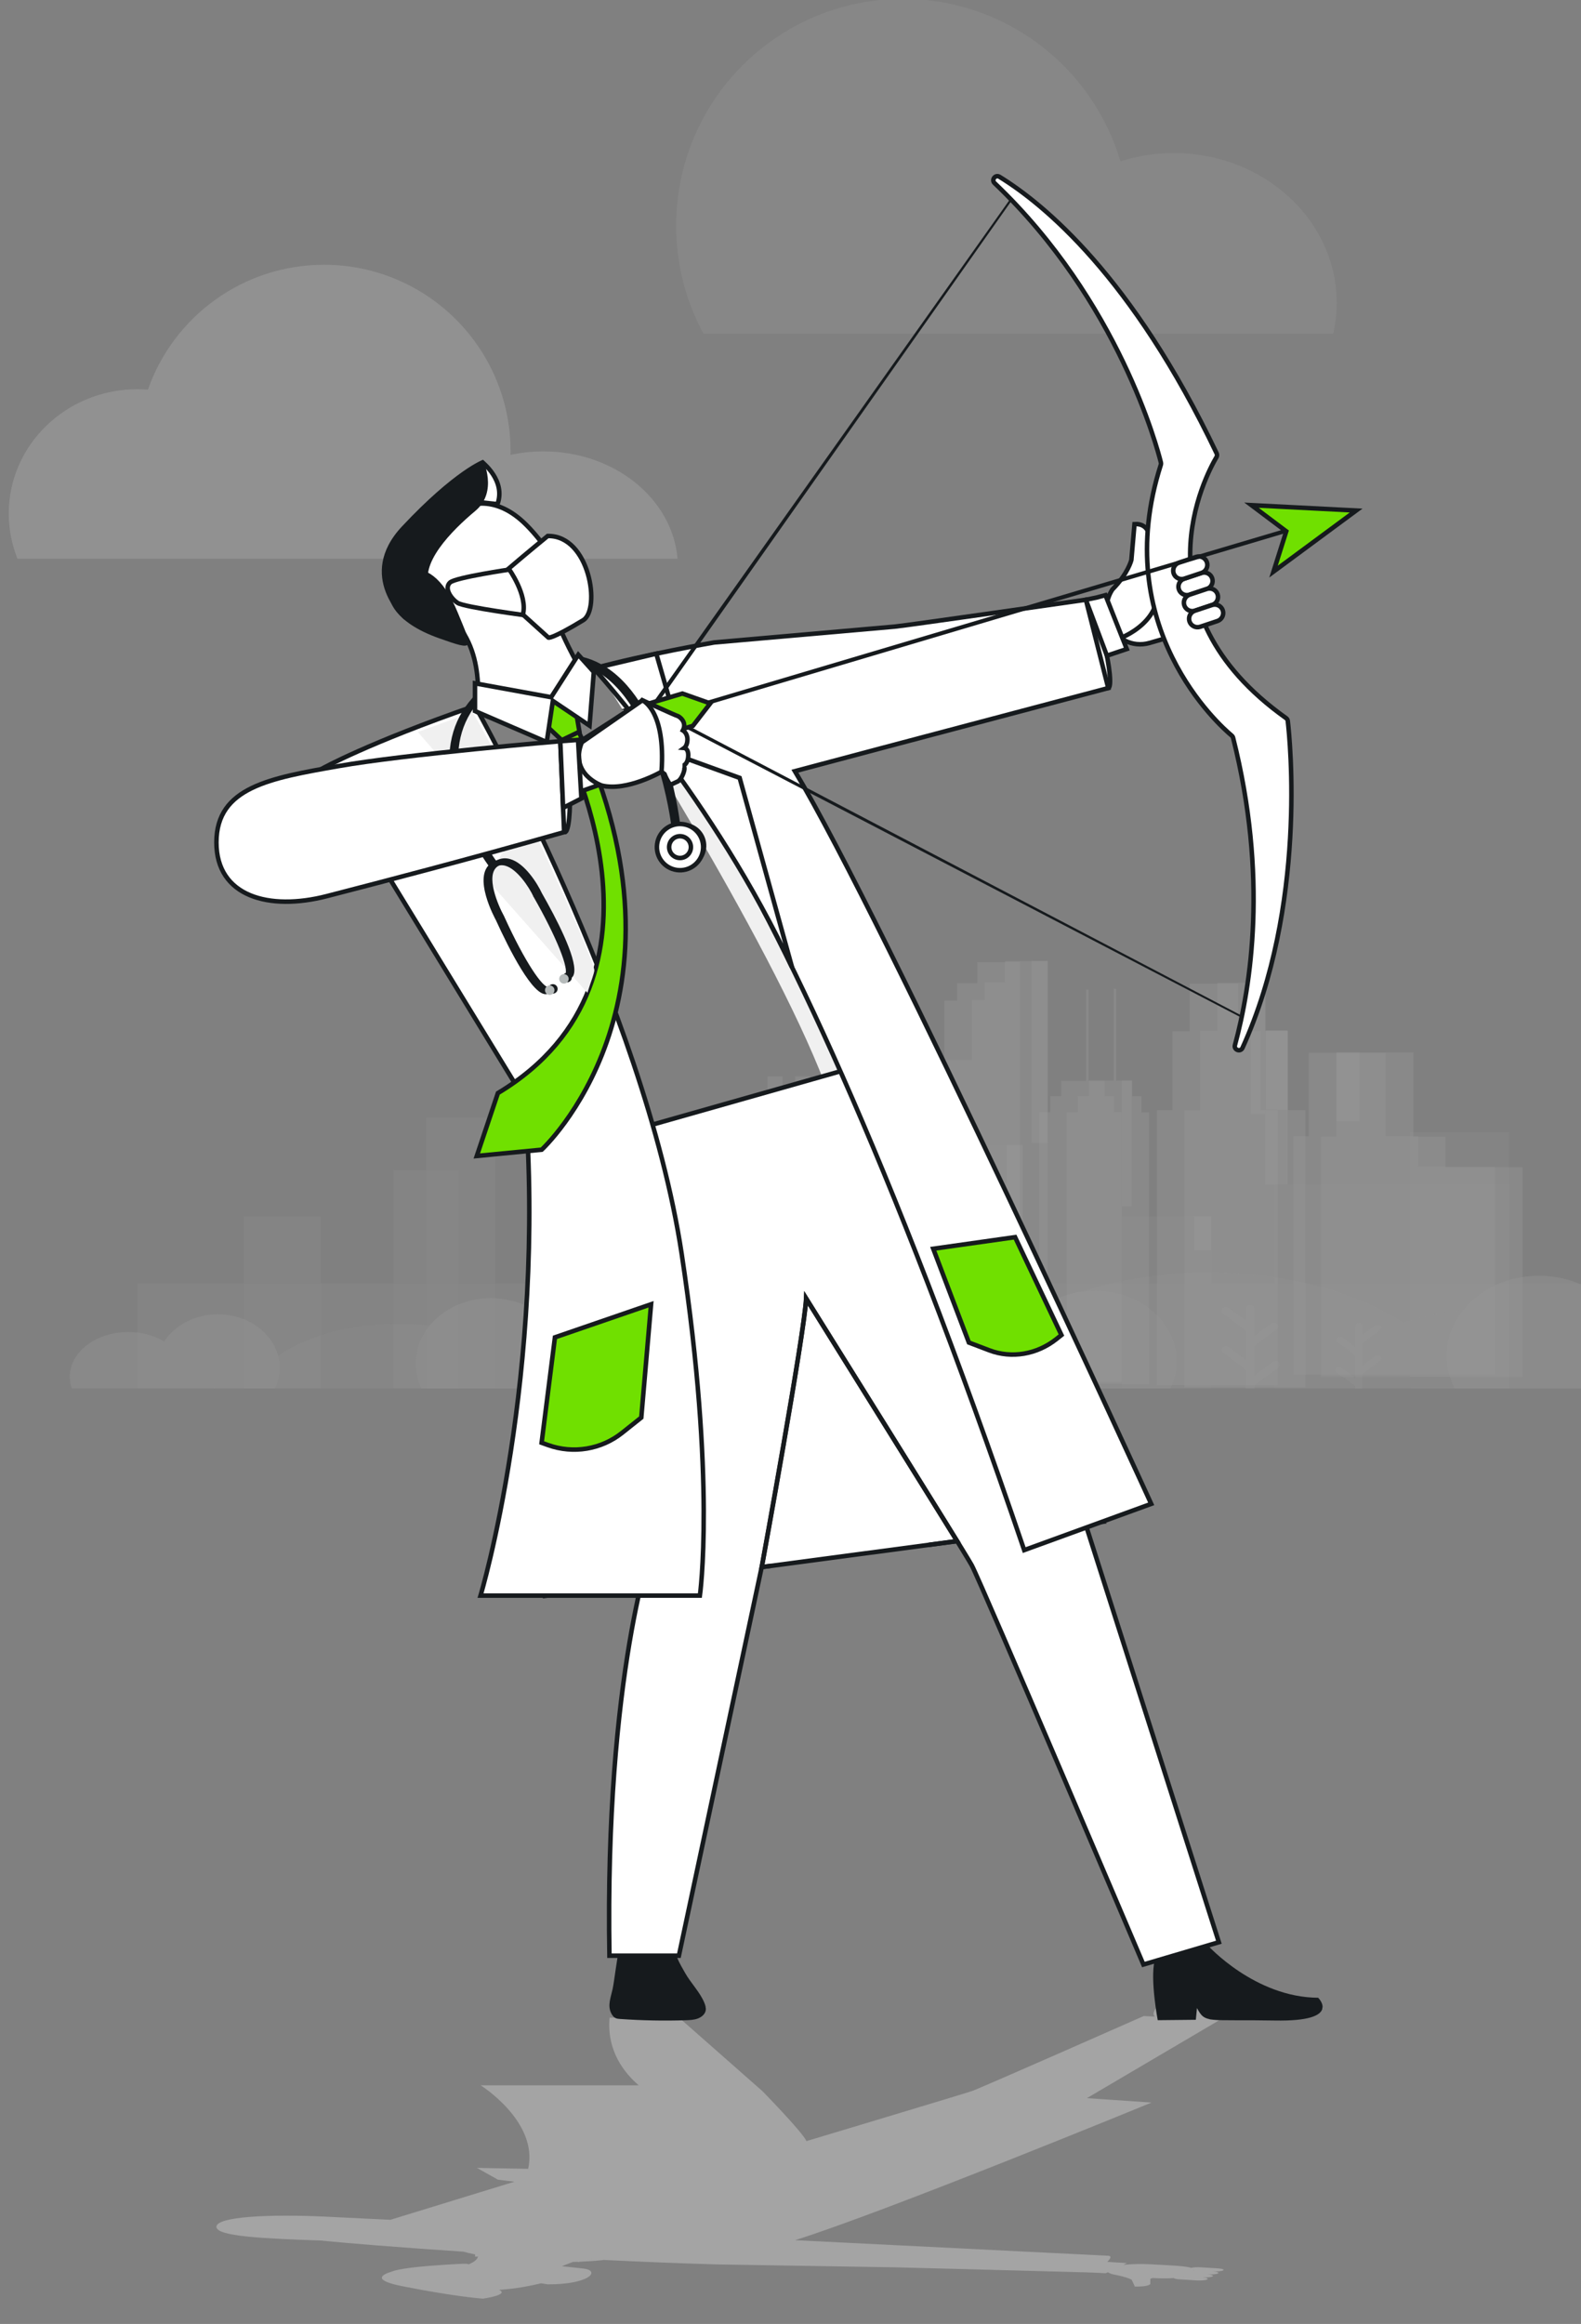 <svg width="526" height="773" viewBox="0 0 526 773" fill="none" xmlns="http://www.w3.org/2000/svg">
<rect x="0" y="0" width="526" height="773" fill="#808080" stroke="none"/>
<g clip-path="url(#clip0_151_2463)">
<g opacity="0.2">
<path opacity="0.4" d="M390.512 50.907C384.295 50.907 378.33 51.881 372.769 53.651C363.533 22.42 334.636 -0.371 300.41 -0.371C258.74 -0.371 224.959 33.41 224.959 75.08C224.959 88.074 228.245 100.3 234.029 110.974H337.46H366.791H443.563C444.316 107.663 444.718 104.234 444.718 100.719C444.718 73.208 420.449 50.907 390.512 50.907Z" fill="#D9D9D9"/>
</g>
<path opacity="0.2" d="M45.73 129.459C46.904 129.459 48.066 129.506 49.216 129.596C57.696 105.415 80.72 88.073 107.798 88.073C142.076 88.073 169.864 115.861 169.864 150.139C169.864 150.532 169.848 150.919 169.84 151.31C173.349 150.549 177.02 150.139 180.803 150.139C204.411 150.139 223.747 165.894 225.424 185.867H158.552H136.182H85.631H57.041H5.83C3.948 181.206 2.914 176.136 2.914 170.831C2.913 147.982 22.082 129.459 45.73 129.459Z" fill="#D9D9D9"/>
<g opacity="0.25">
<path opacity="0.4" d="M325.175 320.033V327.052H318.438V332.851H314.183V352.687H304.254V460.413H314.183H318.438H325.175H339.359V352.687V332.851V327.052V320.033H325.175Z" fill="#D9D9D9"/>
<path opacity="0.4" d="M265.357 384.124V369.612H260.375V358.068H255.393V451.41H257.884H260.375H263.44H265.357H276.088V384.124H265.357Z" fill="#D9D9D9"/>
<path opacity="0.4" d="M370.589 369.947V364.6H367.481V359.495H362.186V329.172H361.339V359.495H353.078V364.6H349.406V369.947H345.734V459.641H349.406H370.589H373.13V369.947H370.589Z" fill="#D9D9D9"/>
<path opacity="0.4" d="M419.383 369.26V343.038H411.91V327.206H395.813V343.038H390.064V369.26H384.892V460.788H390.064H395.813H411.91H419.383H425.131V369.26H419.383Z" fill="#D9D9D9"/>
<path opacity="0.4" d="M471.786 388.08V377.949H461.038V350.196H435.447V377.949H430.328V457.24H435.447H451.057H461.038H471.786H497.378V388.08H471.786Z" fill="#D9D9D9"/>
<path opacity="0.4" d="M334.351 319.667V326.742H327.614V332.586H323.359V352.579H313.431V461.154H323.359H327.614H334.351H348.535V352.579V332.586V326.742V319.667H334.351Z" fill="#D9D9D9"/>
<path opacity="0.4" d="M274.533 384.264V369.637H269.551V358.002H264.569V452.08H267.06H269.551H272.617H274.533H285.264V384.264H274.533Z" fill="#D9D9D9"/>
<path opacity="0.4" d="M379.765 369.975V364.585H376.658V359.441H371.363V328.879H370.516V359.441H362.255V364.585H358.583V369.975H354.911V460.376H358.583H379.765H382.307V369.975H379.765Z" fill="#D9D9D9"/>
<path opacity="0.4" d="M428.559 369.282V342.853H421.086V326.897H404.99V342.853H399.242V369.282H394.068V461.532H399.242H404.99H421.086H428.559H434.308V369.282H428.559Z" fill="#D9D9D9"/>
<path opacity="0.4" d="M480.963 388.25V378.038H470.214V350.068H444.623V378.038H439.504V457.955H444.623H460.233H470.214H480.963H506.555V388.25H480.963Z" fill="#D9D9D9"/>
<g opacity="0.4">
<path opacity="0.4" d="M605.928 426.894H45.607V461.81H605.928V426.894Z" fill="#D9D9D9"/>
<path opacity="0.4" d="M106.793 404.547H81.031V461.81H106.793V404.547Z" fill="#D9D9D9"/>
<path opacity="0.4" d="M311.277 389.184H294.371V461.81H311.277V389.184Z" fill="#D9D9D9"/>
<path opacity="0.4" d="M340.258 380.804H321.742V461.81H340.258V380.804Z" fill="#D9D9D9"/>
<path opacity="0.4" d="M403.053 404.547H373.266V461.81H403.053V404.547Z" fill="#D9D9D9"/>
<path opacity="0.4" d="M502.075 394.072H423.984V461.81H502.075V394.072Z" fill="#D9D9D9"/>
<path opacity="0.4" d="M502.075 376.614H469.067V461.81H502.075V376.614Z" fill="#D9D9D9"/>
<path opacity="0.4" d="M152.681 389.184H130.944V461.81H152.681V389.184Z" fill="#D9D9D9"/>
<path opacity="0.4" d="M164.756 371.726H141.812V461.81H164.756V371.726Z" fill="#D9D9D9"/>
<path opacity="0.4" d="M275.049 409.436H188.103V461.811H275.049V409.436Z" fill="#D9D9D9"/>
</g>
<g opacity="0.4">
<path opacity="0.4" d="M556.748 454.106C553.112 454.106 549.621 454.479 546.352 455.156C537.744 443.504 518.163 435.366 495.381 435.366C484.97 435.366 475.233 437.071 466.9 440.028C451.166 429.74 428.035 423.239 402.244 423.239C374.407 423.239 349.671 430.812 333.987 442.547C326.814 425.033 303.753 412.215 276.41 412.215C250.423 412.215 228.306 423.795 220.019 439.979C215.018 435.718 207.787 433.039 199.745 433.039C185.851 433.039 174.387 441.031 172.648 451.375C163.364 444.659 148.732 440.326 132.268 440.326C108.325 440.326 88.253 449.489 82.876 461.824H174.313H181.659H217.541H225.177H318.361H335.279H440.849H486.126H530.989H549.912H582.507C576.479 457.122 567.185 454.106 556.748 454.106Z" fill="#D9D9D9"/>
<path d="M199.644 438.975C194.158 438.975 189.111 440.403 185.093 442.793C180.789 436.226 172.657 431.792 163.326 431.792C149.504 431.792 138.299 441.512 138.299 453.502C138.299 456.452 138.98 459.262 140.209 461.827H176.756H186.443H222.529C223.063 460.318 223.352 458.732 223.352 457.093C223.353 447.086 212.738 438.975 199.644 438.975Z" fill="#D9D9D9"/>
<path d="M42.678 443.049C47.183 443.049 51.326 444.221 54.624 446.184C58.158 440.792 64.834 437.153 72.496 437.153C83.844 437.153 93.043 445.133 93.043 454.976C93.043 457.398 92.483 459.705 91.475 461.81H61.469H53.516H23.888C23.45 460.571 23.212 459.269 23.212 457.924C23.212 449.709 31.927 443.049 42.678 443.049Z" fill="#D9D9D9"/>
<path d="M324.964 437.055C330.912 437.055 336.382 438.603 340.738 441.194C345.403 434.075 354.218 429.27 364.334 429.27C379.318 429.27 391.464 439.806 391.464 452.803C391.464 456.001 390.725 459.048 389.394 461.827H349.775H339.274H300.155C299.576 460.191 299.263 458.471 299.263 456.696C299.262 445.848 310.769 437.055 324.964 437.055Z" fill="#D9D9D9"/>
<path d="M540.079 461.843C541.787 458.526 542.745 454.854 542.745 450.987C542.745 436.269 528.991 424.338 512.023 424.338C495.056 424.338 481.302 436.269 481.302 450.987C481.302 454.854 482.26 458.526 483.968 461.843H540.079Z" fill="#D9D9D9"/>
<path d="M526.532 442.69C526.268 442.293 525.677 442.157 525.22 442.386L514.088 447.975V440.653C514.088 440.195 513.655 439.82 513.127 439.82C512.6 439.82 512.167 440.194 512.167 440.653V452.871L501.233 447.382C500.777 447.153 500.187 447.289 499.922 447.686C499.658 448.082 499.815 448.594 500.272 448.824L512.168 454.796V460.763C512.168 461.221 512.6 461.597 513.128 461.597C513.656 461.597 514.089 461.222 514.089 460.763V449.899L526.183 443.828C526.639 443.598 526.797 443.086 526.532 442.69Z" fill="#D9D9D9"/>
<path d="M177.221 442.92C176.957 442.524 176.366 442.387 175.909 442.616L164.776 448.205V440.884C164.776 440.426 164.344 440.051 163.816 440.051C163.289 440.051 162.856 440.426 162.856 440.884V453.102L151.922 447.613C151.465 447.384 150.875 447.52 150.61 447.917C150.346 448.313 150.503 448.826 150.96 449.055L162.855 455.027V460.994C162.855 461.452 163.287 461.827 163.815 461.827C164.343 461.827 164.776 461.452 164.776 460.994V450.131L176.87 444.059C177.328 443.829 177.485 443.317 177.221 442.92Z" fill="#D9D9D9"/>
<path d="M80.153 449.745C79.984 449.493 79.608 449.406 79.316 449.552L72.212 453.119V448.447C72.212 448.154 71.936 447.915 71.599 447.915C71.262 447.915 70.986 448.154 70.986 448.447V456.243L64.009 452.741C63.717 452.594 63.34 452.681 63.172 452.934C63.003 453.187 63.104 453.514 63.395 453.661L70.986 457.471V461.28C70.986 461.572 71.262 461.811 71.599 461.811C71.936 461.811 72.212 461.572 72.212 461.28V454.347L79.93 450.472C80.221 450.325 80.322 449.998 80.153 449.745Z" fill="#D9D9D9"/>
<path d="M272.539 456.486V461.836H275.399V451.47L282.616 446.079C283.212 445.634 283.28 444.846 282.766 444.329C282.253 443.812 281.346 443.753 280.749 444.199L275.4 448.195V439.012L282.616 433.622C283.213 433.176 283.281 432.39 282.767 431.872C282.254 431.355 281.346 431.296 280.75 431.742L275.401 435.738V432.063C275.401 431.381 274.757 430.823 273.97 430.823C273.184 430.823 272.54 431.381 272.54 432.063V440.657L267.34 436.773C266.744 436.327 265.837 436.387 265.324 436.903C264.811 437.421 264.878 438.208 265.474 438.653L272.54 443.931V453.212L266.864 448.973C266.268 448.527 265.36 448.586 264.848 449.103C264.335 449.62 264.402 450.407 264.998 450.853L272.539 456.486Z" fill="#D9D9D9"/>
<path d="M238.138 450.246C237.617 449.856 236.822 449.908 236.372 450.361C235.923 450.813 235.982 451.503 236.504 451.892L242.822 456.611V461.836H245.326V461.002L251.929 456.07C252.451 455.681 252.51 454.991 252.061 454.538C251.611 454.086 250.818 454.034 250.296 454.424L245.326 458.136V450.011L251.513 445.39C252.034 445 252.094 444.311 251.645 443.858C251.195 443.406 250.401 443.354 249.879 443.744L245.327 447.144V439.62C245.327 439.023 244.763 438.534 244.074 438.534C243.386 438.534 242.823 439.022 242.823 439.62V442.838L238.139 439.339C237.618 438.95 236.823 439 236.373 439.453C235.924 439.905 235.983 440.595 236.505 440.985L242.823 445.703V453.744L238.138 450.246Z" fill="#D9D9D9"/>
<path d="M408.821 448.012C408.197 447.547 407.249 447.608 406.713 448.148C406.176 448.688 406.247 449.511 406.87 449.976L414.41 455.608V461.843H417.398V460.848L425.278 454.962C425.901 454.497 425.972 453.674 425.436 453.134C424.899 452.594 423.951 452.533 423.329 452.997L417.398 457.427V447.731L424.78 442.217C425.403 441.751 425.473 440.929 424.938 440.389C424.401 439.849 423.453 439.788 422.831 440.253L417.398 444.31V435.332C417.398 434.619 416.726 434.036 415.904 434.036C415.082 434.036 414.41 434.618 414.41 435.332V439.172L408.821 434.997C408.197 434.532 407.249 434.593 406.713 435.133C406.176 435.673 406.247 436.496 406.87 436.961L414.41 442.592V452.187L408.821 448.012Z" fill="#D9D9D9"/>
<path d="M457.613 451.023C458.1 450.659 458.842 450.707 459.261 451.13C459.68 451.553 459.625 452.196 459.138 452.56L453.24 456.966V461.844H450.902V461.065L444.738 456.461C444.251 456.097 444.195 455.453 444.615 455.031C445.034 454.609 445.777 454.56 446.263 454.925L450.903 458.39V450.805L445.128 446.491C444.641 446.127 444.585 445.484 445.005 445.062C445.424 444.639 446.166 444.591 446.653 444.955L450.902 448.13V441.106C450.902 440.548 451.428 440.092 452.071 440.092C452.713 440.092 453.239 440.548 453.239 441.106V444.11L457.612 440.844C458.1 440.48 458.841 440.528 459.26 440.951C459.679 441.374 459.624 442.017 459.137 442.381L453.239 446.786V454.289L457.613 451.023Z" fill="#D9D9D9"/>
<path d="M197.413 455.375C197.121 455.158 196.678 455.186 196.427 455.439C196.177 455.692 196.209 456.076 196.501 456.294L200.026 458.928V461.843H201.423V461.379L205.108 458.626C205.4 458.409 205.432 458.024 205.182 457.772C204.931 457.519 204.488 457.491 204.196 457.708L201.423 459.78V455.246L204.875 452.667C205.167 452.45 205.2 452.065 204.949 451.812C204.698 451.559 204.255 451.531 203.963 451.748L201.423 453.646V449.447C201.423 449.114 201.109 448.84 200.725 448.84C200.34 448.84 200.026 449.114 200.026 449.447V451.242L197.413 449.29C197.121 449.072 196.678 449.101 196.427 449.354C196.177 449.607 196.209 449.991 196.501 450.209L200.026 452.843V457.33L197.413 455.375Z" fill="#D9D9D9"/>
<path d="M37.669 455.36C37.377 455.143 36.935 455.171 36.683 455.424C36.432 455.676 36.465 456.061 36.757 456.279L40.282 458.912V461.828H41.679V461.363L45.364 458.61C45.656 458.393 45.688 458.008 45.438 457.756C45.187 457.503 44.744 457.475 44.452 457.692L41.679 459.764V455.23L45.132 452.652C45.423 452.434 45.456 452.049 45.205 451.796C44.955 451.543 44.511 451.515 44.219 451.732L41.679 453.63V449.431C41.679 449.098 41.365 448.826 40.981 448.826C40.597 448.826 40.282 449.099 40.282 449.431V451.227L37.669 449.274C37.377 449.057 36.935 449.085 36.683 449.338C36.432 449.591 36.465 449.975 36.757 450.193L40.282 452.827V457.313L37.669 455.36Z" fill="#D9D9D9"/>
<path d="M360.672 455.375C360.38 455.158 359.937 455.186 359.686 455.439C359.435 455.692 359.468 456.076 359.76 456.294L363.285 458.928V461.843H364.683V461.379L368.368 458.626C368.66 458.409 368.692 458.024 368.442 457.772C368.191 457.519 367.748 457.491 367.456 457.708L364.683 459.78V455.246L368.135 452.667C368.427 452.45 368.459 452.065 368.209 451.812C367.958 451.559 367.515 451.531 367.223 451.748L364.683 453.646V449.447C364.683 449.114 364.369 448.84 363.985 448.84C363.601 448.84 363.286 449.114 363.286 449.447V451.242L360.673 449.29C360.381 449.072 359.938 449.101 359.687 449.354C359.436 449.607 359.469 449.991 359.761 450.209L363.286 452.843V457.33L360.672 455.375Z" fill="#D9D9D9"/>
<path d="M360.672 444.067C360.38 443.849 359.937 443.877 359.686 444.13C359.435 444.383 359.468 444.768 359.76 444.986L363.285 447.618V450.534H364.683V450.068L368.368 447.316C368.66 447.099 368.692 446.713 368.442 446.461C368.191 446.208 367.748 446.179 367.456 446.397L364.683 448.469V443.935L368.135 441.357C368.427 441.139 368.459 440.755 368.209 440.502C367.958 440.249 367.515 440.221 367.223 440.438L364.683 442.335V438.137C364.683 437.803 364.369 437.531 363.985 437.531C363.601 437.531 363.286 437.804 363.286 438.137V439.932L360.673 437.98C360.381 437.762 359.938 437.791 359.687 438.044C359.436 438.297 359.469 438.681 359.761 438.899L363.286 441.533V446.019L360.672 444.067Z" fill="#D9D9D9"/>
<path d="M323.84 459.343V461.597H325.437L328.689 459.168C328.981 458.951 329.014 458.566 328.763 458.313C328.511 458.06 328.069 458.032 327.777 458.249L325.237 460.147V455.948C325.237 455.614 324.923 455.342 324.539 455.342C324.154 455.342 323.84 455.615 323.84 455.948V457.743L321.227 455.791C320.935 455.574 320.492 455.602 320.241 455.855C319.99 456.108 320.023 456.492 320.314 456.709L323.84 459.343Z" fill="#D9D9D9"/>
<path d="M321.227 450.568C320.935 450.35 320.492 450.379 320.241 450.632C319.99 450.885 320.023 451.269 320.314 451.487L323.84 454.121V457.036H325.237V456.571L328.922 453.819C329.213 453.602 329.246 453.217 328.995 452.964C328.744 452.711 328.301 452.683 328.01 452.9L325.237 454.972V450.438L328.689 447.859C328.981 447.642 329.014 447.257 328.763 447.004C328.512 446.751 328.069 446.723 327.777 446.94L325.237 448.838V444.639C325.237 444.305 324.923 444.033 324.539 444.033C324.154 444.033 323.84 444.305 323.84 444.639V446.434L321.227 444.482C320.935 444.265 320.492 444.293 320.241 444.546C319.99 444.799 320.023 445.183 320.314 445.401L323.84 448.034V452.521L321.227 450.568Z" fill="#D9D9D9"/>
</g>
<path opacity="0.4" d="M348.534 319.667H343.245V380.171H348.534V319.667Z" fill="#D9D9D9"/>
<path opacity="0.4" d="M376.558 359.441H373.266V401.257H376.558V359.441Z" fill="#D9D9D9"/>
<path opacity="0.4" d="M420.87 326.897H416.075V370.542H420.87V326.897Z" fill="#D9D9D9"/>
<path opacity="0.4" d="M428.366 342.881H420.871V393.997H428.366V342.881Z" fill="#D9D9D9"/>
<path opacity="0.4" d="M452.309 350.068H444.624V372.985H452.309V350.068Z" fill="#D9D9D9"/>
<path opacity="0.4" d="M340.259 380.804H334.891V409.436H340.259V380.804Z" fill="#D9D9D9"/>
<path opacity="0.4" d="M403.054 404.546H397.272V415.804H403.054V404.546Z" fill="#D9D9D9"/>
<path opacity="0.4" d="M428.365 342.753H421.163V369.13H428.365V342.753Z" fill="#D9D9D9"/>
</g>
<path opacity="0.4" d="M424.286 667.072C401.597 667.15 401.168 666.864 398.366 667.853L397.992 667.118L385.312 667.094C385.312 667.094 382.797 669.568 384.228 670.776L380.534 670.571C380.534 670.571 326.538 694.426 323.391 695.518C320.831 696.406 268.285 712.183 268.285 712.183C267.388 709.599 253.731 695.618 253.731 695.618L225.927 671.124H225.107C225.789 670.752 226.95 670.394 228.025 670.036C229.875 669.421 232.969 668.838 234.383 668.189C234.725 668.032 235.017 667.863 234.847 667.698C234.61 667.467 233.489 667.287 232.236 667.199C230.983 667.111 229.6 667.099 228.248 667.091C220.949 667.046 213.635 667.073 206.352 667.17C205.871 667.177 205.377 667.183 204.938 667.218C204.162 667.279 203.68 667.416 203.338 667.551C202.135 668.026 203.271 668.527 203.86 669.035C204.359 669.465 204.985 670.503 205.619 671.123H202.808C201.792 682.292 207.906 689.694 212.515 693.618H159.911C159.911 693.618 179.197 705.669 175.727 721.395L158.661 721.085L165.686 725.014C167.6 725.231 169.41 725.453 171.137 725.682L129.88 738.353C122.091 737.968 115.034 737.624 108.781 737.322C89.506 736.386 72 737.295 72 740.675C72 743.863 87.305 744.587 107.326 745.266L107.274 745.295C107.274 745.295 117.136 746.335 139.862 747.966L139.885 747.968C144.191 748.278 148.963 748.608 154.212 748.956C155.305 749.278 156.588 749.583 158.059 749.871V750.615L159.034 750.582C158.791 751.433 157.991 752.335 155.858 753.197C155.888 752.794 153.256 752.957 146.17 753.428C140.642 753.795 136.975 754.211 134.537 754.596H134.535C134.535 754.596 134.517 754.599 134.484 754.604C132.024 754.995 130.831 755.353 130.259 755.597C126.811 756.662 123.979 758.461 133.769 760.42C151.309 763.932 160.679 764.58 160.679 764.58C160.679 764.58 169.705 763.315 166.039 761.659L165.951 761.661C168.502 761.492 171.329 761.191 174.289 760.669C176.241 760.324 178.164 759.914 180.008 759.473C181.405 759.689 182.265 759.82 182.265 759.82C196.25 759.867 199.968 755.23 194.05 754.557C190.91 754.2 188.623 753.96 186.951 753.798C187.066 753.748 187.183 753.699 187.299 753.65C187.939 753.385 189.097 752.92 190.638 752.367C191.157 752.357 191.661 752.336 192.171 752.319L192.443 752.399L192.94 752.296C195.407 752.201 197.787 752.044 200.053 751.811C200.353 751.78 200.639 751.744 200.932 751.711C201.689 751.748 202.455 751.784 203.226 751.82C214.303 752.352 225.73 752.814 237.166 753.151C237.5 753.163 237.687 753.168 237.687 753.168C237.687 753.168 237.728 753.169 237.789 753.17C238.116 753.18 238.445 753.191 238.772 753.2L297.769 754.159C299.298 754.183 311.227 754.497 324.348 754.845L361.336 755.836C361.367 755.837 361.385 755.837 361.385 755.837L364.954 755.974L367.9 756.123L368.604 755.789C369.167 756.209 370.228 756.48 370.228 756.48C375.429 757.469 376.528 758.32 376.528 758.32L377.569 760.563C382.559 760.63 382.708 759.665 382.708 759.665L382.718 757.99C382.982 757.9 383.218 757.812 383.438 757.724C386.415 757.878 388.701 757.887 390.496 757.733C390.653 757.922 391.342 758.089 392.372 758.154L398.117 758.514C399.583 758.605 401.184 758.455 401.672 758.18C402.161 757.904 401.361 757.604 399.897 757.513C401.355 757.601 402.935 757.451 403.421 757.178C403.904 756.905 403.123 756.609 401.684 756.514C403.146 756.603 404.736 756.453 405.223 756.179C405.712 755.903 404.912 755.603 403.445 755.512L397.699 755.152C397.435 755.136 397.168 755.13 396.903 755.128C396.914 755.111 396.927 755.095 396.935 755.078C397.152 755.106 397.387 755.132 397.651 755.149L403.397 755.508C404.863 755.6 406.463 755.449 406.952 755.174C407.44 754.899 406.64 754.599 405.173 754.507L399.428 754.148C398.255 754.074 397.008 754.157 396.301 754.333C395.263 753.976 392.936 753.698 388.519 753.459L382.54 753.136C379.419 752.967 376.233 753.065 373.734 753.354L374.992 752.758L369.44 752.409C369.44 752.409 369.064 752.383 368.388 752.339C369.571 751.211 369.807 750.364 368.835 750.319C307.636 747.284 264.531 745.127 264.531 745.127C294.68 735.688 383.132 699.352 383.132 699.352L361.625 697.882L405.651 671.965L395.767 671.417L402.036 671.754C402.036 671.754 417.666 668.517 438.701 668.496C438.706 668.495 446.977 666.995 424.286 667.072ZM395.884 756.149C395.795 756.143 395.704 756.141 395.614 756.137L395.63 756.127C395.714 756.134 395.795 756.143 395.884 756.149ZM394.122 757.151C393.977 757.142 393.829 757.136 393.682 757.132C393.697 757.127 393.712 757.122 393.728 757.117C393.855 757.13 393.982 757.142 394.122 757.151ZM196.754 751.498C196.845 751.503 196.938 751.508 197.03 751.513C196.834 751.531 196.637 751.547 196.439 751.564L196.754 751.498Z" fill="#D9D9D9"/>
<path d="M181.997 530.74L366.551 506.207L257.113 405.775L181.997 530.74Z" fill="white" stroke="#161A1D" stroke-width="1.5"/>
<path d="M165.516 167.69L158.909 166.984L161.158 154.366C161.259 154.461 161.366 154.562 161.478 154.672C162.239 155.413 163.212 156.487 164.072 157.82C165.72 160.373 166.914 163.803 165.516 167.69Z" fill="white" stroke="#161A1D" stroke-width="1.5"/>
<path d="M362.93 214.716C364.925 222.827 367.517 229.162 368.718 228.867C369.919 228.572 369.275 221.756 367.28 213.646C365.285 205.535 362.693 199.199 361.492 199.495C360.291 199.79 360.934 206.606 362.93 214.716Z" fill="white" stroke="#161A1D" stroke-width="1.5"/>
<path d="M200.08 224.868C200.08 224.868 255.697 311.377 274.517 360.686L280.852 358.86C280.852 358.86 247.411 273.779 200.08 224.868Z" fill="#F0F0F0"/>
<path d="M224.534 646.074C224.006 649.737 226.117 653.018 227.966 656.294C229.815 659.571 232.908 662.674 234.321 666.13C234.663 666.966 234.954 667.861 234.785 668.741C234.548 669.97 233.428 670.93 232.175 671.398C230.922 671.867 229.54 671.93 228.189 671.973C220.892 672.208 213.582 672.066 206.303 671.55C205.822 671.516 205.328 671.478 204.89 671.293C204.114 670.966 203.633 670.241 203.29 669.52C202.088 666.992 203.223 664.327 203.812 661.62C204.401 658.912 205.168 651.654 205.916 648.933C206.394 647.198 205.432 649.572 206.191 647.925C206.288 647.714 208.061 648.198 208.266 648.068C208.512 647.914 208.835 647.93 209.132 647.946C210.821 648.038 212.522 647.936 214.184 647.643C218.053 646.961 220.609 645.754 224.534 646.074Z" fill="#161A1D"/>
<path d="M401.904 647.149C401.904 647.149 417.527 664.38 438.552 664.495C438.552 664.495 446.821 672.483 424.141 672.069C401.461 671.652 401.032 673.175 398.232 667.912L397.858 671.825L385.184 671.956C385.184 671.956 382.637 658.625 384.121 652.237L401.904 647.149Z" fill="#161A1D"/>
<path d="M294.602 352.079L210.451 375.948C210.451 375.948 201.439 422.787 217.277 512.784C217.277 512.784 201.159 556.744 202.758 650.502H225.868L253.66 520.093C253.66 520.093 267.311 445.66 268.208 431.902C268.208 431.902 320.73 515.894 323.29 520.623C326.436 526.436 380.408 653.441 380.408 653.441L405.516 646.021L358.851 499.705C358.851 499.705 339.205 428.661 294.602 352.079Z" fill="white" stroke="#161A1D" stroke-width="1.5"/>
<path d="M158.022 234.777C158.022 234.777 214.27 334.492 226.788 417.039C238.286 492.867 232.85 530.74 232.85 530.74H159.873C159.873 530.74 181.801 457.762 174.676 365.89L107.259 255.611C107.259 255.611 122.289 247.173 158.022 234.777Z" fill="white" stroke="#161A1D" stroke-width="1.5"/>
<path d="M368.397 204.015L369.277 207.076C370.819 212.444 376.733 215.499 382.417 213.865L388.392 212.147C397.648 209.486 397.788 205.907 395.922 199.417L395.043 196.356C392.955 189.093 389.443 187.401 381.995 189.833L376.354 191.162C370.953 193.52 367.105 199.518 368.397 204.015Z" fill="white" stroke="#161A1D" stroke-width="1.5"/>
<path d="M382.594 188.021L382.584 179.107C382.584 179.107 382.435 173.972 377.447 174.327L376.407 186.268C376.407 186.268 375.307 190.797 370.108 196.065C370.108 196.065 365.424 202.41 370.514 209.175L373.151 212.066C373.151 212.066 391.882 204.899 382.594 188.021Z" fill="white" stroke="#161A1D" stroke-width="1.5"/>
<path d="M364.836 198.757L367.781 197.962L374.872 215.88L368.267 218.094L361.269 199.486L364.836 198.757Z" fill="white" stroke="#161A1D" stroke-width="1.5"/>
<path d="M186.867 245.567C186.867 245.567 229.605 325.184 165.654 363.585L158.631 384.503L180.224 382.412C180.224 382.412 233.948 333.021 192.4 243.06L186.867 245.567Z" fill="#70E000" stroke="#161A1D" stroke-width="1.5"/>
<path d="M332.534 58.814C347.11 67.764 376.706 91.869 404.776 150.796C404.97 151.201 404.952 151.675 404.722 152.062C401.343 157.76 377.022 202.743 427.887 238.87C428.196 239.09 428.401 239.424 428.444 239.801C429.173 246.078 434.814 301.386 413.38 348.546C412.699 350.045 410.437 349.213 410.869 347.625C416.188 328.029 421.918 291.589 410.252 245.396C410.182 245.119 410.027 244.872 409.808 244.688C405.877 241.406 368.871 208.705 386.21 154.593C386.284 154.359 386.295 154.114 386.237 153.875C385.084 149.204 372.234 100.25 330.91 60.928C329.741 59.814 331.159 57.97 332.534 58.814Z" fill="white" stroke="#161A1D" stroke-width="1.5"/>
<path d="M392.214 196.038C391.725 194.572 392.525 192.973 393.991 192.485L399.734 190.572C401.2 190.083 402.799 190.883 403.288 192.349C403.777 193.816 402.977 195.415 401.51 195.903L395.768 197.817C394.302 198.304 392.703 197.504 392.214 196.038Z" fill="white" stroke="#161A1D" stroke-width="1.5"/>
<path d="M394.016 201.355C393.527 199.889 394.327 198.289 395.794 197.801L401.536 195.887C403.002 195.399 404.601 196.199 405.09 197.665C405.579 199.131 404.779 200.73 403.313 201.219L397.57 203.132C396.104 203.621 394.505 202.821 394.016 201.355Z" fill="white" stroke="#161A1D" stroke-width="1.5"/>
<path d="M395.744 206.704C395.255 205.238 396.055 203.639 397.521 203.15L403.264 201.237C404.73 200.748 406.329 201.548 406.818 203.014C407.306 204.48 406.506 206.079 405.04 206.568L399.298 208.481C397.831 208.969 396.232 208.17 395.744 206.704Z" fill="white" stroke="#161A1D" stroke-width="1.5"/>
<path d="M390.466 190.702C389.978 189.236 390.778 187.637 392.244 187.148L397.986 185.235C399.452 184.746 401.052 185.546 401.54 187.013C402.029 188.479 401.229 190.078 399.763 190.566L394.02 192.48C392.554 192.967 390.955 192.168 390.466 190.702Z" fill="white" stroke="#161A1D" stroke-width="1.5"/>
<path d="M184.629 444.826L216.612 433.825L213.356 471.517L206.98 476.592C200.03 482.123 190.712 483.664 182.351 480.665L180.195 479.892L184.629 444.826Z" fill="#70E000" stroke="#161A1D" stroke-width="1.5"/>
<path d="M185.057 261.778C185.42 270.122 186.716 276.843 187.952 276.79C189.188 276.736 189.895 269.927 189.532 261.582C189.169 253.238 187.873 246.517 186.637 246.571C185.402 246.625 184.693 253.433 185.057 261.778Z" fill="white" stroke="#161A1D" stroke-width="1.5"/>
<path d="M197.559 222.344C197.559 222.344 250.43 250.345 340.755 515.598L383.008 500.216C383.008 500.216 294.595 306.76 264.46 256.507C264.46 256.507 307.545 245.023 368.718 228.867L361.27 199.485C361.27 199.485 301.238 208.118 297.681 208.425C294.123 208.733 237.625 213.695 237.625 213.695C237.625 213.695 214.224 217.745 197.559 222.344Z" fill="white" stroke="#161A1D" stroke-width="1.5"/>
<path d="M157.203 236.859L139.013 243.475L169.877 278.873L162.061 292.597L195.426 330.223L196.367 327.331C196.367 327.331 197.733 323.623 197.738 322.736C197.76 319.389 171.389 260.543 157.203 236.859Z" fill="#F0F0F0"/>
<path d="M197.559 222.344C197.559 222.344 237.818 266.426 263.511 321.732L246.083 258.745L227.971 252.19L223.948 236.878L218.346 217.421L197.559 222.344Z" fill="white" stroke="#161A1D" stroke-width="1.5"/>
<path d="M412.962 338.453L217.106 236.497L215.628 236.007L336.151 66.118L336.638 66.622L217.687 235.484L413.112 337.825L412.962 338.453Z" fill="#161A1D"/>
<path d="M337.721 411.502L310.491 415.36L322.349 446.56L329.141 449.142C336.544 451.957 344.992 450.538 351.472 445.392L353.143 444.064L337.721 411.502Z" fill="#70E000" stroke="#161A1D" stroke-width="1.5"/>
<path d="M427.936 175.825L224.314 236.343L224.7 237.639L428.321 177.121L427.936 175.825Z" fill="#161A1D"/>
<path d="M416.362 168.03L427.939 176.728L423.7 190.126L451.19 169.818L416.362 168.03Z" fill="#70E000" stroke="#161A1D" stroke-width="1.5"/>
<path d="M209.121 236.011L217.441 239.047L212.34 246.842L230.523 241.438L236.304 233.964L227.031 230.688L209.121 236.011Z" fill="#70E000" stroke="#161A1D" stroke-width="1.5"/>
<path d="M228.391 273.721C227.656 273.616 226.932 273.625 226.231 273.723C225.785 270.117 220.628 232.267 199.997 220.926C191.868 216.456 182.408 216.764 171.881 221.842C160.579 227.293 153.688 235.012 151.401 244.786C147.14 263.018 160.017 282.538 163.555 287.456C159.066 292.427 165.313 304.28 166.034 305.605L166.032 305.606L166.082 305.714C170.451 315.31 178.465 331.252 183.048 330.219L183.046 330.207C183.243 330.346 183.472 330.448 183.728 330.485C184.588 330.608 185.385 330.011 185.508 329.149C185.631 328.289 185.033 327.492 184.173 327.369C183.427 327.262 182.731 327.699 182.478 328.378C180.497 328.361 174.796 320.319 167.791 304.935L167.728 304.797L167.733 304.795C165.706 301.146 161.37 291.045 165.582 288.155C166.706 287.383 167.881 287.181 169.173 287.536C172.983 288.584 176.892 294.299 178.531 297.771L178.519 297.777L178.58 297.885C185.992 310.843 190.433 321.747 189.108 323.65C188.403 323.45 187.632 323.767 187.282 324.443C186.884 325.216 187.186 326.165 187.958 326.563C188.731 326.962 189.68 326.66 190.078 325.887C190.197 325.658 190.247 325.412 190.247 325.171L190.254 325.179C190.682 324.795 190.935 324.223 191.038 323.495C191.781 318.289 184.913 305.19 180.296 297.107C178.729 293.732 174.517 287.059 169.669 285.726C168.036 285.277 166.482 285.468 165.038 286.286C161.617 281.441 149.228 262.348 153.229 245.209C155.381 236.017 161.931 228.725 172.695 223.533C182.642 218.736 191.522 218.411 199.089 222.571C219.45 233.761 224.344 273.765 224.392 274.167L224.573 274.146C222.041 275.11 220.096 277.38 219.687 280.25C219.086 284.456 222.008 288.353 226.214 288.953C230.42 289.553 234.316 286.63 234.917 282.424C235.519 278.217 232.596 274.321 228.391 273.721Z" fill="#161A1D"/>
<path d="M225.2 274.377L223.335 274.594C223.287 274.192 218.392 234.188 198.031 222.998C190.465 218.839 181.584 219.164 171.637 223.961C160.873 229.153 154.324 236.444 152.171 245.636C147.569 265.352 164.66 287.663 164.834 287.886L163.352 289.04C162.622 288.102 145.524 265.827 150.341 245.214C152.628 235.441 159.518 227.721 170.82 222.269C181.347 217.192 190.807 216.883 198.938 221.353C220.148 233.013 225.004 272.694 225.2 274.377Z" fill="#161A1D"/>
<path d="M227.332 274.148C231.538 274.748 234.461 278.645 233.861 282.85C233.261 287.056 229.364 289.979 225.158 289.379C220.953 288.779 218.03 284.883 218.63 280.677C219.23 276.471 223.126 273.548 227.332 274.148Z" fill="white" stroke="#161A1D" stroke-width="1.5"/>
<path d="M226.756 278.177C228.737 278.46 230.113 280.295 229.831 282.275C229.548 284.256 227.713 285.632 225.733 285.35C223.752 285.067 222.376 283.232 222.658 281.252C222.941 279.271 224.776 277.895 226.756 278.177Z" fill="white" stroke="#161A1D" stroke-width="1.5"/>
<path d="M179.254 297.569L177.549 298.357C175.953 294.903 171.98 289.028 168.113 287.964C166.821 287.61 165.646 287.812 164.522 288.583C160.31 291.473 164.646 301.574 166.673 305.223L165.031 306.135C164.7 305.539 156.987 291.476 163.459 287.034C165.046 285.945 166.779 285.649 168.611 286.152C173.475 287.491 177.7 294.205 179.254 297.569Z" fill="#161A1D"/>
<path d="M181.99 330.648C177.407 331.68 169.393 315.738 165.024 306.143L164.974 306.034L166.666 305.22L166.732 305.364C173.92 321.149 179.745 329.228 181.577 328.816L181.99 330.648Z" fill="#161A1D"/>
<path d="M183.114 327.798C183.975 327.921 184.573 328.718 184.45 329.579C184.328 330.439 183.53 331.037 182.67 330.915C181.81 330.792 181.211 329.995 181.335 329.134C181.458 328.273 182.254 327.675 183.114 327.798Z" fill="#B6BBBB"/>
<path d="M189.98 323.922C189.876 324.65 189.624 325.222 189.196 325.606L187.941 324.208C189.596 322.724 185.118 311.594 177.521 298.313L177.46 298.205L179.104 297.299L179.152 297.381C183.768 305.451 190.726 318.684 189.98 323.922Z" fill="#161A1D"/>
<path d="M186.223 324.871C185.824 325.644 186.128 326.593 186.9 326.991C187.672 327.389 188.621 327.086 189.019 326.315C189.419 325.542 189.115 324.593 188.343 324.195C187.571 323.796 186.622 324.098 186.223 324.871Z" fill="#B6BBBB"/>
<path d="M187.606 234.936C189.426 233.387 191.099 231.771 192.661 229.961C193.501 228.986 194.687 228.108 195.662 227.174C195.711 227.092 195.754 227.004 195.804 226.923C190.513 218.841 186.688 209.864 186.688 209.864L194.896 204.484C194.896 204.484 184.974 183.864 174.246 173.772C163.701 163.853 154.704 168.616 154.704 168.616C132.452 179.2 138.171 197.417 138.171 197.417C160.075 207.078 159.42 225 158.94 236.901C163.367 239.104 168.754 240.119 173.21 242.295L177.175 243.492C180.025 240.233 184.308 237.743 187.606 234.936Z" fill="white" stroke="#161A1D" stroke-width="1.5"/>
<path d="M134.509 206.103C134.509 206.103 118.19 191.675 133.745 175.092C151.276 156.399 160.642 152.945 160.642 152.945C160.642 152.945 165.842 163.508 158.133 169.946C150.422 176.387 139.001 187.787 143.208 195.793L134.509 206.103Z" fill="#161A1D"/>
<path d="M129.711 199.074C129.711 199.074 130.388 206.748 146.138 212.32C158.324 216.63 157.349 216.108 152.273 203.706C142.367 179.505 127.712 191.484 129.711 199.074Z" fill="#161A1D"/>
<path d="M176.822 204.926C176.822 204.926 154.431 202.029 152.197 200.512C149.963 198.995 147.677 195.596 149.753 193.732C151.616 192.059 169.95 189.379 169.95 189.379" fill="white"/>
<path d="M176.822 204.926C176.822 204.926 154.431 202.029 152.197 200.512C149.963 198.995 147.677 195.596 149.753 193.732C151.616 192.059 169.95 189.379 169.95 189.379" stroke="#161A1D" stroke-width="1.5"/>
<path d="M182.226 178.285C182.226 178.285 175.737 183.57 169.227 189.131C169.227 189.131 175.652 197.929 173.966 204.413L182.461 212.083C182.461 212.083 183.395 212.729 194.004 206.305C199.921 202.724 196.204 178.039 182.226 178.285Z" fill="white" stroke="#161A1D" stroke-width="1.5"/>
<path d="M181.81 241.434L186.894 246.197L192.781 243.377L191.671 236.895L183.782 232.932L181.81 241.434Z" fill="#70E000" stroke="#161A1D" stroke-width="1.5"/>
<path d="M158.029 227.29V236.504L181.892 246.828L183.936 233.141L196.134 241.359L197.559 223.529L192.399 217.789L183.365 231.908L158.029 227.29Z" fill="white" stroke="#161A1D" stroke-width="1.5"/>
<path d="M186.403 246.546C186.403 246.546 134.975 250.859 112.485 254.842C89.995 258.825 72.001 261.798 72.001 280.208C72.001 298.208 89.499 303.046 108.766 298.065C128.033 293.085 154.83 286.114 187.689 276.791L186.403 246.546Z" fill="white" stroke="#161A1D" stroke-width="1.5"/>
<path d="M227.648 248.793C227.648 248.793 228.69 248.054 228.709 245.968C228.73 243.786 227.2 242.947 227.2 242.947C228.705 240.077 225.864 238.215 225.333 238.112C224.803 238.008 213.718 232.932 213.718 232.932C213.223 233.776 193.974 245.951 193.974 245.951L190.875 248.953L191.085 263.99L199.332 261.091C207.036 263.379 220.091 256.69 220.091 256.69L221.091 257.474C222.048 259.878 223.045 261.064 223.045 261.064L225.631 259.853C225.631 259.853 226.596 259.285 227.376 257.169C228.2 254.933 227.257 254.673 227.257 254.673C227.257 254.673 228.78 254.316 228.968 251.661C229.162 248.914 227.648 248.793 227.648 248.793Z" fill="white" stroke="#161A1D" stroke-width="1.5"/>
<path d="M213.718 232.932C213.718 232.932 221.535 236.143 220.09 256.69C220.09 256.69 208.518 263.371 200.191 261.274C200.191 261.274 189.34 257.51 193.559 246.933L213.718 232.932Z" fill="white" stroke="#161A1D" stroke-width="1.5"/>
<path d="M186.411 246.547L192.313 246.098L193.433 265.598L187.351 268.704L186.411 246.547Z" fill="white" stroke="#161A1D" stroke-width="1.5"/>
<path d="M309.02 513.854L318.441 512.601L268.21 431.901C267.945 441.578 253.417 521.245 253.417 521.245L256.626 520.819" stroke="#161A1D" stroke-width="1.5"/>
</g>
<defs>
<clipPath id="clip0_151_2463">
<rect width="526" height="773" fill="white"/>
</clipPath>
</defs>
</svg>

